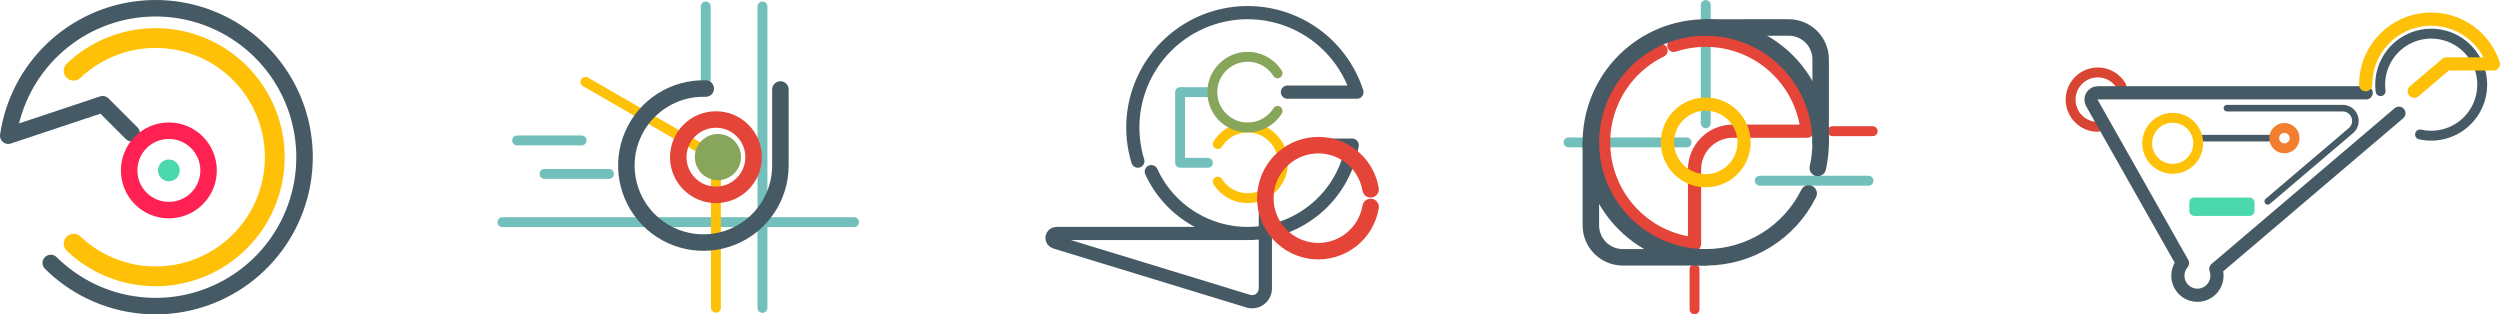 <svg xmlns="http://www.w3.org/2000/svg" width="1515.969" height="190.623" viewBox="0 0 1515.969 190.623">
  <g id="thin" stroke-linecap="round" stroke-linejoin="round">
    <path fill="none" stroke="#455A64" stroke-width="4" d="M1350.374 65.574h70.178c3.243 0 6.142 2.023 7.26 5.065 1.12 3.043.224 6.462-2.247 8.562-16.808 14.297-33.616 28.592-50.424 42.89"/>
    <path fill="none" stroke="#D84532" stroke-width="6" d="M1286.366 52.166c-2.94-5.095-8.372-8.238-14.257-8.25-5.883-.013-11.328 3.107-14.29 8.19-2.964 5.082-3 11.356-.09 16.47 2.907 5.115 8.32 8.294 14.202 8.344"/>
    <path fill="none" stroke="#455A64" stroke-width="6" d="M1467.474 81.534c13.175 2.958 26.747-2.97 33.53-14.643 6.784-11.673 5.217-26.397-3.875-36.38-9.09-9.983-23.606-12.92-35.86-7.254-12.258 5.665-19.425 18.623-17.71 32.016"/>
    <path fill="none" stroke="#455A64" stroke-width="4" d="M1335.216 83.77h41.257"/>
    <circle fill="#4CD8AD" stroke="#4CD8AD" stroke-width="6" cx="102.394" cy="103.338" r="3.612"/>
    <path fill="none" stroke="#73BFBB" stroke-width="6" d="M732.466 55.874h-16.862V98.73h16.862M427.95 53.704V3.93M330.187 105.464h39.09M1034.35 74.733V3.053M951.125 86.346h71.612M1067.088 109.57h65.968"/>
    <path fill="none" stroke="#E54438" stroke-width="6" d="M1135.572 79.543h-24.386M1027.546 187.57v-24.387"/>
    <path fill="none" stroke="#73BFBB" stroke-width="6" d="M313.582 85.158h39.09"/>
    <path fill="#4CD8AD" stroke="#4CD8AD" stroke-width="6" d="M1330.58 122.764h33.52v5.157h-33.52z"/>
    <circle fill="none" stroke="#F27E30" stroke-width="6" cx="1385.231" cy="83.77" r="6.188"/>
    <path fill="none" stroke="#FFC107" stroke-width="6" d="M738.43 110.134c5.082 8.084 14.9 11.832 24.076 9.188 9.177-2.644 15.496-11.04 15.496-20.59s-6.32-17.948-15.496-20.592c-9.176-2.644-18.994 1.103-24.076 9.188"/>
    <path fill="none" stroke="#87A55B" stroke-width="6" d="M774.717 44.47c-5.082-8.084-14.9-11.83-24.076-9.187-9.176 2.644-15.495 11.04-15.495 20.59s6.32 17.947 15.496 20.592c9.177 2.644 18.995-1.103 24.077-9.188"/>
    <path fill="none" stroke="#E54438" stroke-width="8" d="M1007.253 30.654c-24.802 12.066-38.635 39.078-33.93 66.255 4.702 27.175 26.81 47.966 54.223 50.995V102.77c0-6.16 2.446-12.068 6.803-16.424 4.354-4.355 10.262-6.803 16.42-6.803h45.138c-2.05-18.555-12.36-35.194-28.062-45.29s-35.12-12.573-52.852-6.74"/>
    <path fill="none" stroke="#73BFBB" stroke-width="6" d="M304.68 134.703H517.9M462.346 186.69V3.93"/>
    <circle fill="none" stroke="#FFC107" stroke-width="6" cx="1317.498" cy="86.905" r="15.472"/>
    <path fill="none" stroke="#FFC107" stroke-width="6" d="M354.997 49.62l58.034 33.507 21.104 12.184V186.59"/>
    <path fill="none" stroke="#455A64" stroke-width="8" d="M755.77 141.588H640.578c-1.326 0-2.453.97-2.65 2.283-.195 1.313.6 2.57 1.867 2.958l117.11 35.783c2.436.745 5.08.29 7.128-1.226 2.047-1.515 3.256-3.91 3.256-6.46V120.16c0-8.525 3.385-16.7 9.413-22.73 6.027-6.027 14.203-9.414 22.73-9.414h20.528c-4.702 27.825-27 49.33-54.978 53.02-27.977 3.69-55.09-11.296-66.847-36.948"/>
    <path fill="none" stroke="#455A64" stroke-width="10" d="M964.673 86.346v50.32c0 5.134 2.04 10.057 5.668 13.686 3.63 3.63 8.555 5.67 13.688 5.67h50.32c26.47 0 50.652-14.998 62.417-38.71M1102.283 101.83c4.71-20.67-.245-42.36-13.466-58.934-13.22-16.573-33.268-26.226-54.468-26.226"/>
  </g>
  <g id="mid">
    <path fill="none" stroke="#FFC107" stroke-width="12" stroke-linecap="round" stroke-linejoin="round" d="M44.66 147.743c20.95 19.863 51.718 25.346 78.242 13.942s43.712-37.502 43.712-66.374c0-28.87-17.188-54.97-43.712-66.373s-57.29-5.92-78.243 13.943"/>
    <path fill="none" stroke="#E54438" stroke-width="10" stroke-linecap="round" stroke-linejoin="round" d="M411.29 95.31c0 6.07 2.4 11.864 6.69 16.154 4.29 4.29 10.086 6.69 16.154 6.69s11.863-2.398 16.154-6.69 6.69-10.085 6.69-16.153c0-6.067-2.4-11.862-6.69-16.153-4.29-4.29-10.085-6.69-16.154-6.69-6.068 0-11.863 2.4-16.153 6.69-4.29 4.29-6.69 10.086-6.69 16.154z"/>
    <path fill="none" stroke="#455A64" stroke-width="10" stroke-linecap="round" stroke-linejoin="round" d="M30.792 159.454c14.44 14.312 33.244 23.317 53.446 25.598 20.203 2.28 40.542-2.31 57.81-13.042 17.265-10.734 30.38-26.942 37.276-46.067 6.896-19.126 7.14-39.976.695-59.258s-19.177-35.794-36.187-46.93C126.823 8.617 106.598 3.552 86.347 5.357c-20.25 1.805-39.26 10.368-54.033 24.337C17.542 43.664 7.932 62.167 5 82.286L62.256 63.2 79.81 80.757"/>
    <circle fill="#87A55B" cx="435.333" cy="95.245" r="13.993"/>
    <path fill="none" stroke="#455A64" stroke-width="10" stroke-linecap="round" stroke-linejoin="round" d="M427.95 53.704c-19.012-.583-36.477 10.422-44.158 27.823-7.68 17.402-4.042 37.72 9.2 51.376 13.242 13.654 33.442 17.913 51.07 10.77 17.628-7.145 29.163-24.266 29.163-43.285V54.26"/>
    <path fill="none" stroke="#455A64" stroke-width="8" stroke-linecap="round" stroke-linejoin="round" d="M780.68 55.874h42.158c-5.654-17.486-17.992-32.028-34.32-40.457-16.332-8.43-35.333-10.062-52.862-4.542-17.53 5.52-32.165 17.744-40.72 34.01-8.555 16.265-10.334 35.252-4.948 52.824"/>
    <path fill="none" stroke="#455A64" stroke-width="10" stroke-linecap="round" stroke-linejoin="round" d="M1104.025 86.346V36.008c0-5.135-2.04-10.06-5.67-13.688s-8.557-5.668-13.69-5.666c-16.78.005-33.56.01-50.34.017-18.476.007-36.193 7.352-49.255 20.42-13.062 13.068-20.4 30.79-20.396 49.27.003 18.476 7.345 36.194 20.41 49.26 13.066 13.063 30.787 20.402 49.266 20.402"/>
    <path fill="none" stroke="#455A64" stroke-width="8" stroke-linecap="round" stroke-linejoin="round" d="M1454.675 68.657l-59.434 50.556-51.608 43.9c1.452 3.983.667 8.44-2.06 11.687-2.728 3.25-6.98 4.795-11.155 4.055-4.177-.742-7.64-3.655-9.082-7.642-1.443-3.988-.65-8.444 2.084-11.684l-54.936-97.08c-1.558-2.752.43-6.16 3.59-6.16h162.733"/>
  </g>
  <g id="thick" fill="none" stroke-linecap="round" stroke-linejoin="round">
    <path stroke="#E54438" stroke-width="10" d="M831.124 114.802c-1.345-7.956-5.615-15.093-11.99-20.04-6.375-4.945-14.35-7.308-22.392-6.633-8.04.674-15.51 4.332-20.97 10.27-5.464 5.94-8.484 13.69-8.484 21.76 0 8.067 3.02 15.816 8.482 21.756s12.93 9.6 20.972 10.273 16.016-1.69 22.39-6.635c6.377-4.946 10.647-12.083 11.992-20.04"/>
    <path stroke="#FF2151" stroke-width="10" d="M102.394 127.42c6.397 0 12.506-2.53 17.03-7.053 4.522-4.522 7.053-10.633 7.053-17.03s-2.53-12.504-7.053-17.027c-4.523-4.523-10.633-7.054-17.03-7.054-6.396 0-12.505 2.53-17.03 7.053-4.522 4.522-7.053 10.632-7.053 17.028s2.53 12.506 7.054 17.03c4.524 4.523 10.633 7.053 17.03 7.053z"/>
    <path stroke="#FFC107" stroke-width="8" d="M1057.575 86.346c0-6.17-2.44-12.06-6.803-16.423-4.362-4.362-10.254-6.803-16.423-6.803s-12.062 2.44-16.424 6.803c-4.362 4.36-6.803 10.254-6.803 16.423s2.44 12.06 6.802 16.422 10.255 6.803 16.424 6.803c6.167 0 12.06-2.44 16.42-6.8 4.363-4.363 6.805-10.255 6.805-16.424zM1463.99 55.32l19.44-16.536h28.54c-6.16-18.5-24.83-29.803-44.08-26.683-19.248 3.122-33.392 19.742-33.392 39.242"/>
  </g>
</svg>
